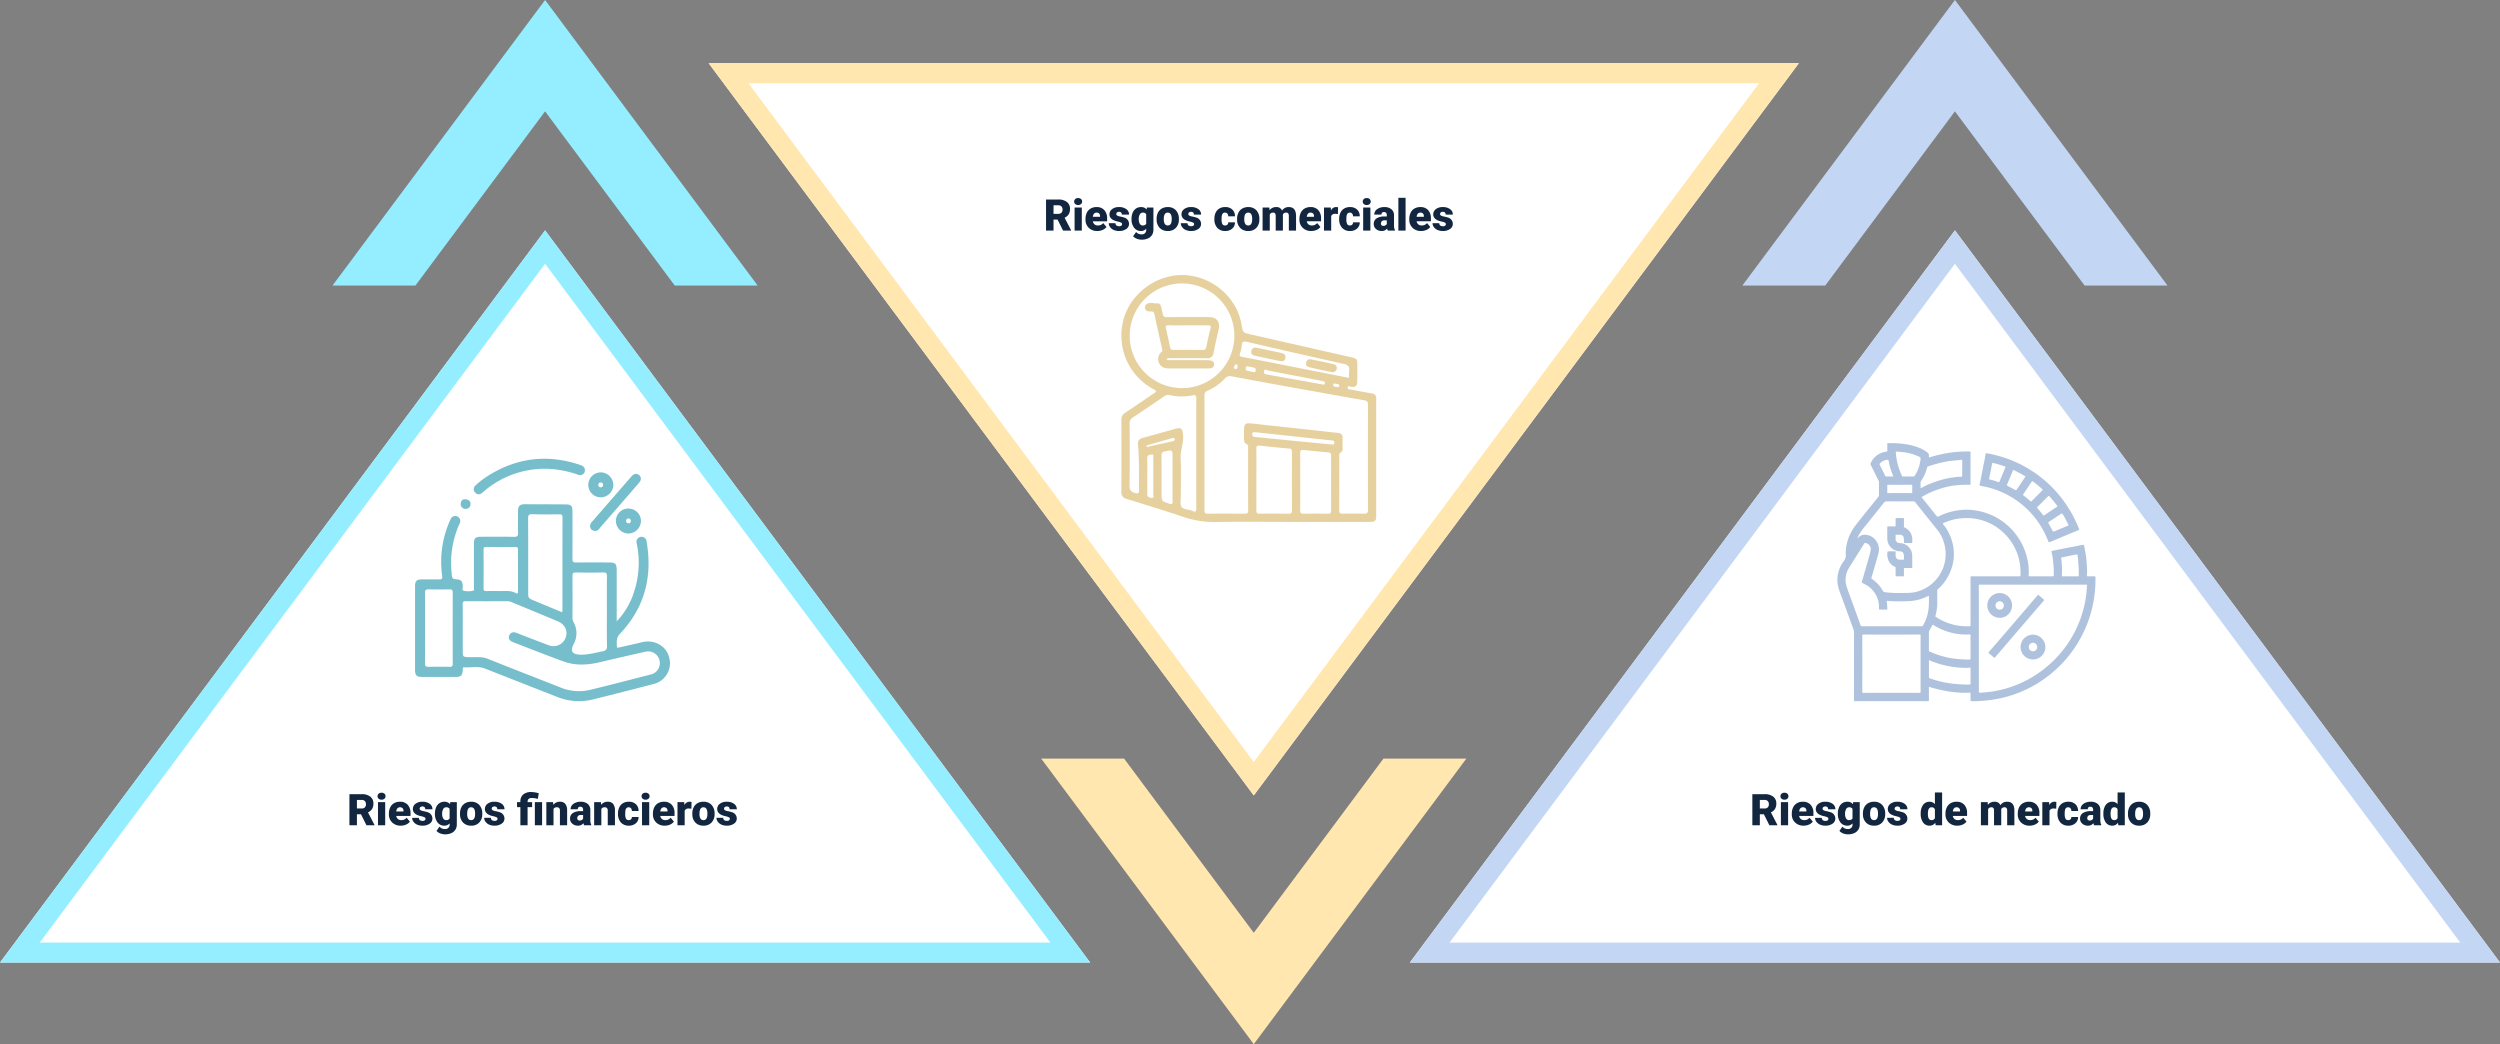 <svg xmlns="http://www.w3.org/2000/svg" xmlns:xlink="http://www.w3.org/1999/xlink" width="1030" height="430.193" viewBox="0 0 1030 430.193">
  <rect x="0" y="0" width="1030" height="430.193" fill="#808080" stroke="none"/>
  <defs>
    <clipPath id="clip-path">
      <rect id="Rectángulo_377904" data-name="Rectángulo 377904" width="105" height="99.879" fill="#76becc"/>
    </clipPath>
    <clipPath id="clip-path-2">
      <rect id="Rectángulo_377905" data-name="Rectángulo 377905" width="105" height="101.777" fill="#e6d09d"/>
    </clipPath>
    <clipPath id="clip-path-3">
      <rect id="Rectángulo_377906" data-name="Rectángulo 377906" width="106.32" height="106.3" fill="#afc2dd"/>
    </clipPath>
  </defs>
  <g id="Grupo_1072482" data-name="Grupo 1072482" transform="translate(-285 -3840)">
    <g id="Grupo_1072470" data-name="Grupo 1072470" transform="translate(285 3840)">
      <path id="Trazado_610021" data-name="Trazado 610021" d="M118.96,10.613,343.531,312.27,568.1,10.613Z" transform="translate(173.02 15.436)" fill="#fff"/>
      <path id="Trazado_610022" data-name="Trazado 610022" d="M343.531,312.271,118.96,10.613H568.1ZM135.324,18.83,343.531,298.509,551.741,18.83Z" transform="translate(173.02 15.437)" fill="#ffe7af"/>
      <path id="Trazado_610023" data-name="Trazado 610023" d="M315.774,127.343,262.351,199.1,208.93,127.343H174.777L262.351,244.98l87.577-117.636Z" transform="translate(254.202 185.213)" fill="#ffe7af"/>
      <path id="Trazado_610024" data-name="Trazado 610024" d="M236.654,340.327H685.8L461.23,38.669Z" transform="translate(344.199 56.242)" fill="#fff"/>
      <path id="Trazado_610025" data-name="Trazado 610025" d="M461.229,52.431,669.434,332.109H253.019Zm-224.574,287.9H685.8L461.229,38.669Z" transform="translate(344.2 56.242)" fill="#c3d7f5"/>
      <path id="Trazado_610026" data-name="Trazado 610026" d="M380.045,0,292.471,117.638h34.151l53.423-71.763,53.426,71.763h34.151Z" transform="translate(425.381)" fill="#c3d7f5"/>
      <path id="Trazado_610027" data-name="Trazado 610027" d="M0,340.327H449.145L224.574,38.669Z" transform="translate(0 56.242)" fill="#fff"/>
      <path id="Trazado_610028" data-name="Trazado 610028" d="M224.574,52.431,432.781,332.109H16.364ZM0,340.327H449.145L224.574,38.669Z" transform="translate(0 56.242)" fill="#94eeff"/>
      <path id="Trazado_610029" data-name="Trazado 610029" d="M143.391,0,55.817,117.638H89.968l53.423-71.763,53.423,71.763h34.151Z" transform="translate(81.182)" fill="#94eeff"/>
    </g>
    <path id="Trazado_610534" data-name="Trazado 610534" d="M5.722-4.526H4.052V0H.967V-12.8H6a5.621,5.621,0,0,1,3.56,1.01,3.421,3.421,0,0,1,1.283,2.853,4.155,4.155,0,0,1-.541,2.213A3.837,3.837,0,0,1,8.613-5.3L11.285-.132V0H7.98ZM4.052-6.9H6a1.751,1.751,0,0,0,1.323-.463A1.788,1.788,0,0,0,7.77-8.653a1.809,1.809,0,0,0-.448-1.3A1.735,1.735,0,0,0,6-10.424H4.052ZM15.7,0H12.727V-9.51H15.7ZM12.551-11.962A1.322,1.322,0,0,1,13.008-13a1.724,1.724,0,0,1,1.187-.4,1.724,1.724,0,0,1,1.187.4,1.322,1.322,0,0,1,.457,1.037,1.322,1.322,0,0,1-.457,1.037,1.724,1.724,0,0,1-1.187.4,1.724,1.724,0,0,1-1.187-.4A1.322,1.322,0,0,1,12.551-11.962ZM22.122.176A4.889,4.889,0,0,1,18.58-1.129a4.507,4.507,0,0,1-1.354-3.4v-.246a5.84,5.84,0,0,1,.541-2.575,3.955,3.955,0,0,1,1.578-1.727,4.763,4.763,0,0,1,2.461-.611A4.117,4.117,0,0,1,24.97-8.442a4.887,4.887,0,0,1,1.16,3.467v1.151H20.241a2.135,2.135,0,0,0,.694,1.257,2.066,2.066,0,0,0,1.389.457,2.662,2.662,0,0,0,2.2-.984l1.354,1.6A3.784,3.784,0,0,1,24.306-.277,5.3,5.3,0,0,1,22.122.176ZM21.788-7.4q-1.3,0-1.547,1.723h2.988v-.229a1.467,1.467,0,0,0-.36-1.1A1.434,1.434,0,0,0,21.788-7.4ZM32.3-2.672a.684.684,0,0,0-.4-.606,6.016,6.016,0,0,0-1.5-.475A6.853,6.853,0,0,1,28.573-4.4a3.062,3.062,0,0,1-1.1-.971A2.319,2.319,0,0,1,27.1-6.68a2.628,2.628,0,0,1,1.081-2.158,4.453,4.453,0,0,1,2.83-.848,4.934,4.934,0,0,1,3.023.853,2.666,2.666,0,0,1,1.143,2.241H32.2q0-1.143-1.2-1.143a1.194,1.194,0,0,0-.782.259.8.8,0,0,0-.316.646.737.737,0,0,0,.387.642,3.654,3.654,0,0,0,1.235.4,10.671,10.671,0,0,1,1.49.378A2.706,2.706,0,0,1,35.156-2.76,2.491,2.491,0,0,1,34-.642a5.068,5.068,0,0,1-2.993.817,5.172,5.172,0,0,1-2.18-.439,3.645,3.645,0,0,1-1.494-1.2A2.707,2.707,0,0,1,26.8-3.05h2.769a1.145,1.145,0,0,0,.439.962,1.808,1.808,0,0,0,1.081.3A1.422,1.422,0,0,0,32-2.03.787.787,0,0,0,32.3-2.672Zm3.894-2.153a6.421,6.421,0,0,1,.475-2.549A3.821,3.821,0,0,1,38.03-9.083a3.591,3.591,0,0,1,2.065-.6,2.855,2.855,0,0,1,2.32,1l.105-.826h2.689V-.36a4.009,4.009,0,0,1-.584,2.184,3.75,3.75,0,0,1-1.692,1.424,6.219,6.219,0,0,1-2.566.5,5.365,5.365,0,0,1-2.026-.4,3.657,3.657,0,0,1-1.5-1.028L38.083.58a2.716,2.716,0,0,0,2.18.976A1.764,1.764,0,0,0,42.231-.466v-.3a2.781,2.781,0,0,1-2.153.94,3.437,3.437,0,0,1-2.812-1.332A5.517,5.517,0,0,1,36.193-4.72Zm2.971.185a3.383,3.383,0,0,0,.439,1.85,1.386,1.386,0,0,0,1.23.681,1.573,1.573,0,0,0,1.4-.642v-4a1.534,1.534,0,0,0-1.38-.65,1.4,1.4,0,0,0-1.239.708A3.858,3.858,0,0,0,39.164-4.641Zm7.356-.2a5.613,5.613,0,0,1,.554-2.536,3.96,3.96,0,0,1,1.591-1.709,4.791,4.791,0,0,1,2.435-.6,4.373,4.373,0,0,1,3.366,1.323,5.076,5.076,0,0,1,1.23,3.6v.105a4.925,4.925,0,0,1-1.235,3.529A4.384,4.384,0,0,1,51.117.176a4.434,4.434,0,0,1-3.261-1.217,4.761,4.761,0,0,1-1.327-3.3Zm2.962.185A3.538,3.538,0,0,0,49.9-2.725a1.376,1.376,0,0,0,1.222.615q1.582,0,1.617-2.435v-.3Q52.734-7.4,51.1-7.4q-1.485,0-1.608,2.206Zm12.5,1.986a.684.684,0,0,0-.4-.606,6.016,6.016,0,0,0-1.5-.475A6.853,6.853,0,0,1,58.254-4.4a3.062,3.062,0,0,1-1.1-.971,2.319,2.319,0,0,1-.378-1.31,2.628,2.628,0,0,1,1.081-2.158,4.453,4.453,0,0,1,2.83-.848,4.934,4.934,0,0,1,3.023.853,2.666,2.666,0,0,1,1.143,2.241H61.884q0-1.143-1.2-1.143a1.194,1.194,0,0,0-.782.259.8.8,0,0,0-.316.646.737.737,0,0,0,.387.642,3.654,3.654,0,0,0,1.235.4,10.671,10.671,0,0,1,1.49.378A2.706,2.706,0,0,1,64.837-2.76,2.491,2.491,0,0,1,63.681-.642a5.068,5.068,0,0,1-2.993.817,5.172,5.172,0,0,1-2.18-.439,3.645,3.645,0,0,1-1.494-1.2,2.707,2.707,0,0,1-.536-1.591h2.769a1.145,1.145,0,0,0,.439.962,1.808,1.808,0,0,0,1.081.3,1.422,1.422,0,0,0,.91-.246A.787.787,0,0,0,61.98-2.672ZM71.394,0V-7.453h-1.38V-9.51h1.38v-.316a3.631,3.631,0,0,1,1.248-2.909,4.987,4.987,0,0,1,3.243-.949,11.509,11.509,0,0,1,3.094.51l-.4,2.338-.492-.132a7.832,7.832,0,0,0-2.021-.255q-1.7,0-1.7,1.547v.167h1.863v2.057H74.364V0Zm8.947,0H77.361V-9.51h2.979Zm4.526-9.51.1,1.116A3.225,3.225,0,0,1,87.68-9.686,2.713,2.713,0,0,1,89.9-8.8a4.226,4.226,0,0,1,.76,2.672V0H87.688V-6a1.6,1.6,0,0,0-.29-1.059A1.342,1.342,0,0,0,86.344-7.4a1.413,1.413,0,0,0-1.292.686V0H82.09V-9.51ZM97.655,0a3.344,3.344,0,0,1-.281-.853A2.754,2.754,0,0,1,95.089.176,3.374,3.374,0,0,1,92.8-.637a2.588,2.588,0,0,1-.94-2.043,2.66,2.66,0,0,1,1.143-2.338,5.821,5.821,0,0,1,3.322-.791h.914v-.5q0-1.316-1.134-1.316a.927.927,0,0,0-1.055,1.042H92.092a2.655,2.655,0,0,1,1.173-2.239,4.931,4.931,0,0,1,2.993-.86,4.323,4.323,0,0,1,2.874.888,3.086,3.086,0,0,1,1.081,2.435v4.21a4.311,4.311,0,0,0,.4,2V0ZM95.8-1.934a1.652,1.652,0,0,0,.918-.237,1.487,1.487,0,0,0,.523-.536V-4.228h-.861q-1.547,0-1.547,1.389a.848.848,0,0,0,.272.655A.986.986,0,0,0,95.8-1.934Zm8.771-7.576.1,1.116a3.225,3.225,0,0,1,2.716-1.292A2.713,2.713,0,0,1,109.6-8.8a4.226,4.226,0,0,1,.76,2.672V0h-2.971V-6a1.6,1.6,0,0,0-.29-1.059,1.342,1.342,0,0,0-1.055-.338,1.413,1.413,0,0,0-1.292.686V0h-2.962V-9.51Zm11.452,7.4a1.317,1.317,0,0,0,.967-.338,1.241,1.241,0,0,0,.334-.945H120.1a3.288,3.288,0,0,1-1.121,2.566,4.168,4.168,0,0,1-2.887,1,4.22,4.22,0,0,1-3.27-1.3,5.125,5.125,0,0,1-1.2-3.6v-.123a5.792,5.792,0,0,1,.532-2.544,3.872,3.872,0,0,1,1.534-1.7,4.573,4.573,0,0,1,2.373-.593,4.116,4.116,0,0,1,2.944,1.028,3.647,3.647,0,0,1,1.09,2.786h-2.777A1.626,1.626,0,0,0,116.965-7,1.244,1.244,0,0,0,116-7.4q-1.151,0-1.345,1.468a10.357,10.357,0,0,0-.062,1.283,4.068,4.068,0,0,0,.343,1.986A1.187,1.187,0,0,0,116.024-2.109ZM124.479,0h-2.971V-9.51h2.971Zm-3.146-11.962A1.322,1.322,0,0,1,121.79-13a1.724,1.724,0,0,1,1.187-.4,1.724,1.724,0,0,1,1.187.4,1.322,1.322,0,0,1,.457,1.037,1.322,1.322,0,0,1-.457,1.037,1.724,1.724,0,0,1-1.187.4,1.724,1.724,0,0,1-1.187-.4A1.322,1.322,0,0,1,121.333-11.962ZM130.9.176a4.889,4.889,0,0,1-3.542-1.305,4.507,4.507,0,0,1-1.354-3.4v-.246a5.84,5.84,0,0,1,.541-2.575,3.955,3.955,0,0,1,1.578-1.727,4.763,4.763,0,0,1,2.461-.611,4.117,4.117,0,0,1,3.164,1.244,4.887,4.887,0,0,1,1.16,3.467v1.151h-5.889a2.135,2.135,0,0,0,.694,1.257,2.066,2.066,0,0,0,1.389.457,2.662,2.662,0,0,0,2.2-.984l1.354,1.6a3.784,3.784,0,0,1-1.569,1.217A5.3,5.3,0,0,1,130.9.176ZM130.57-7.4q-1.3,0-1.547,1.723h2.988v-.229a1.467,1.467,0,0,0-.36-1.1A1.434,1.434,0,0,0,130.57-7.4Zm11.285.571-.976-.07a1.752,1.752,0,0,0-1.793.879V0h-2.962V-9.51H138.9l.1,1.222a2.294,2.294,0,0,1,2.083-1.4,2.888,2.888,0,0,1,.826.105Zm.378,1.986a5.613,5.613,0,0,1,.554-2.536,3.96,3.96,0,0,1,1.591-1.709,4.791,4.791,0,0,1,2.435-.6,4.373,4.373,0,0,1,3.366,1.323,5.076,5.076,0,0,1,1.23,3.6v.105a4.925,4.925,0,0,1-1.235,3.529A4.384,4.384,0,0,1,146.83.176a4.434,4.434,0,0,1-3.261-1.217,4.761,4.761,0,0,1-1.327-3.3Zm2.962.185a3.538,3.538,0,0,0,.413,1.934,1.376,1.376,0,0,0,1.222.615q1.582,0,1.617-2.435v-.3q0-2.558-1.635-2.558-1.485,0-1.608,2.206Zm12.5,1.986a.684.684,0,0,0-.4-.606,6.016,6.016,0,0,0-1.5-.475,6.853,6.853,0,0,1-1.828-.646,3.062,3.062,0,0,1-1.1-.971,2.319,2.319,0,0,1-.378-1.31,2.628,2.628,0,0,1,1.081-2.158,4.453,4.453,0,0,1,2.83-.848,4.934,4.934,0,0,1,3.023.853,2.666,2.666,0,0,1,1.143,2.241H157.6q0-1.143-1.2-1.143a1.194,1.194,0,0,0-.782.259.8.8,0,0,0-.316.646.737.737,0,0,0,.387.642,3.654,3.654,0,0,0,1.235.4,10.671,10.671,0,0,1,1.49.378A2.706,2.706,0,0,1,160.55-2.76a2.491,2.491,0,0,1-1.156,2.118A5.068,5.068,0,0,1,156.4.176a5.172,5.172,0,0,1-2.18-.439,3.645,3.645,0,0,1-1.494-1.2,2.707,2.707,0,0,1-.536-1.591h2.769a1.145,1.145,0,0,0,.439.962,1.808,1.808,0,0,0,1.081.3,1.422,1.422,0,0,0,.91-.246A.787.787,0,0,0,157.693-2.672Z" transform="translate(428 4180)" fill="#12263f"/>
    <path id="Trazado_610533" data-name="Trazado 610533" d="M5.722-4.526H4.052V0H.967V-12.8H6a5.621,5.621,0,0,1,3.56,1.01,3.421,3.421,0,0,1,1.283,2.853,4.155,4.155,0,0,1-.541,2.213A3.837,3.837,0,0,1,8.613-5.3L11.285-.132V0H7.98ZM4.052-6.9H6a1.751,1.751,0,0,0,1.323-.463A1.788,1.788,0,0,0,7.77-8.653a1.809,1.809,0,0,0-.448-1.3A1.735,1.735,0,0,0,6-10.424H4.052ZM15.7,0H12.727V-9.51H15.7ZM12.551-11.962A1.322,1.322,0,0,1,13.008-13a1.724,1.724,0,0,1,1.187-.4,1.724,1.724,0,0,1,1.187.4,1.322,1.322,0,0,1,.457,1.037,1.322,1.322,0,0,1-.457,1.037,1.724,1.724,0,0,1-1.187.4,1.724,1.724,0,0,1-1.187-.4A1.322,1.322,0,0,1,12.551-11.962ZM22.122.176A4.889,4.889,0,0,1,18.58-1.129a4.507,4.507,0,0,1-1.354-3.4v-.246a5.84,5.84,0,0,1,.541-2.575,3.955,3.955,0,0,1,1.578-1.727,4.763,4.763,0,0,1,2.461-.611A4.117,4.117,0,0,1,24.97-8.442a4.887,4.887,0,0,1,1.16,3.467v1.151H20.241a2.135,2.135,0,0,0,.694,1.257,2.066,2.066,0,0,0,1.389.457,2.662,2.662,0,0,0,2.2-.984l1.354,1.6A3.784,3.784,0,0,1,24.306-.277,5.3,5.3,0,0,1,22.122.176ZM21.788-7.4q-1.3,0-1.547,1.723h2.988v-.229a1.467,1.467,0,0,0-.36-1.1A1.434,1.434,0,0,0,21.788-7.4ZM32.3-2.672a.684.684,0,0,0-.4-.606,6.016,6.016,0,0,0-1.5-.475A6.853,6.853,0,0,1,28.573-4.4a3.062,3.062,0,0,1-1.1-.971A2.319,2.319,0,0,1,27.1-6.68a2.628,2.628,0,0,1,1.081-2.158,4.453,4.453,0,0,1,2.83-.848,4.934,4.934,0,0,1,3.023.853,2.666,2.666,0,0,1,1.143,2.241H32.2q0-1.143-1.2-1.143a1.194,1.194,0,0,0-.782.259.8.8,0,0,0-.316.646.737.737,0,0,0,.387.642,3.654,3.654,0,0,0,1.235.4,10.671,10.671,0,0,1,1.49.378A2.706,2.706,0,0,1,35.156-2.76,2.491,2.491,0,0,1,34-.642a5.068,5.068,0,0,1-2.993.817,5.172,5.172,0,0,1-2.18-.439,3.645,3.645,0,0,1-1.494-1.2A2.707,2.707,0,0,1,26.8-3.05h2.769a1.145,1.145,0,0,0,.439.962,1.808,1.808,0,0,0,1.081.3A1.422,1.422,0,0,0,32-2.03.787.787,0,0,0,32.3-2.672Zm3.894-2.153a6.421,6.421,0,0,1,.475-2.549A3.821,3.821,0,0,1,38.03-9.083a3.591,3.591,0,0,1,2.065-.6,2.855,2.855,0,0,1,2.32,1l.105-.826h2.689V-.36a4.009,4.009,0,0,1-.584,2.184,3.75,3.75,0,0,1-1.692,1.424,6.219,6.219,0,0,1-2.566.5,5.365,5.365,0,0,1-2.026-.4,3.657,3.657,0,0,1-1.5-1.028L38.083.58a2.716,2.716,0,0,0,2.18.976A1.764,1.764,0,0,0,42.231-.466v-.3a2.781,2.781,0,0,1-2.153.94,3.437,3.437,0,0,1-2.812-1.332A5.517,5.517,0,0,1,36.193-4.72Zm2.971.185a3.383,3.383,0,0,0,.439,1.85,1.386,1.386,0,0,0,1.23.681,1.573,1.573,0,0,0,1.4-.642v-4a1.534,1.534,0,0,0-1.38-.65,1.4,1.4,0,0,0-1.239.708A3.858,3.858,0,0,0,39.164-4.641Zm7.356-.2a5.613,5.613,0,0,1,.554-2.536,3.96,3.96,0,0,1,1.591-1.709,4.791,4.791,0,0,1,2.435-.6,4.373,4.373,0,0,1,3.366,1.323,5.076,5.076,0,0,1,1.23,3.6v.105a4.925,4.925,0,0,1-1.235,3.529A4.384,4.384,0,0,1,51.117.176a4.434,4.434,0,0,1-3.261-1.217,4.761,4.761,0,0,1-1.327-3.3Zm2.962.185A3.538,3.538,0,0,0,49.9-2.725a1.376,1.376,0,0,0,1.222.615q1.582,0,1.617-2.435v-.3Q52.734-7.4,51.1-7.4q-1.485,0-1.608,2.206Zm12.5,1.986a.684.684,0,0,0-.4-.606,6.016,6.016,0,0,0-1.5-.475A6.853,6.853,0,0,1,58.254-4.4a3.062,3.062,0,0,1-1.1-.971,2.319,2.319,0,0,1-.378-1.31,2.628,2.628,0,0,1,1.081-2.158,4.453,4.453,0,0,1,2.83-.848,4.934,4.934,0,0,1,3.023.853,2.666,2.666,0,0,1,1.143,2.241H61.884q0-1.143-1.2-1.143a1.194,1.194,0,0,0-.782.259.8.8,0,0,0-.316.646.737.737,0,0,0,.387.642,3.654,3.654,0,0,0,1.235.4,10.671,10.671,0,0,1,1.49.378A2.706,2.706,0,0,1,64.837-2.76,2.491,2.491,0,0,1,63.681-.642a5.068,5.068,0,0,1-2.993.817,5.172,5.172,0,0,1-2.18-.439,3.645,3.645,0,0,1-1.494-1.2,2.707,2.707,0,0,1-.536-1.591h2.769a1.145,1.145,0,0,0,.439.962,1.808,1.808,0,0,0,1.081.3,1.422,1.422,0,0,0,.91-.246A.787.787,0,0,0,61.98-2.672Zm12.744.563a1.317,1.317,0,0,0,.967-.338,1.241,1.241,0,0,0,.334-.945H78.8A3.288,3.288,0,0,1,77.682-.826a4.168,4.168,0,0,1-2.887,1,4.22,4.22,0,0,1-3.27-1.3,5.125,5.125,0,0,1-1.2-3.6v-.123A5.792,5.792,0,0,1,70.862-7.4a3.872,3.872,0,0,1,1.534-1.7,4.573,4.573,0,0,1,2.373-.593,4.116,4.116,0,0,1,2.944,1.028A3.647,3.647,0,0,1,78.8-5.871H76.025A1.626,1.626,0,0,0,75.665-7a1.244,1.244,0,0,0-.967-.4q-1.151,0-1.345,1.468a10.357,10.357,0,0,0-.062,1.283,4.068,4.068,0,0,0,.343,1.986A1.187,1.187,0,0,0,74.725-2.109Zm4.957-2.733a5.613,5.613,0,0,1,.554-2.536,3.96,3.96,0,0,1,1.591-1.709,4.791,4.791,0,0,1,2.435-.6,4.373,4.373,0,0,1,3.366,1.323,5.076,5.076,0,0,1,1.23,3.6v.105a4.925,4.925,0,0,1-1.235,3.529A4.384,4.384,0,0,1,84.278.176a4.434,4.434,0,0,1-3.261-1.217,4.761,4.761,0,0,1-1.327-3.3Zm2.962.185a3.538,3.538,0,0,0,.413,1.934,1.376,1.376,0,0,0,1.222.615q1.582,0,1.617-2.435v-.3Q85.9-7.4,84.261-7.4q-1.485,0-1.608,2.206ZM92.962-9.51l.1,1.116a3.27,3.27,0,0,1,2.716-1.292,2.407,2.407,0,0,1,2.435,1.433A3.165,3.165,0,0,1,101-9.686q2.892,0,2.971,3.5V0H101V-6a1.813,1.813,0,0,0-.246-1.063,1.048,1.048,0,0,0-.9-.334,1.4,1.4,0,0,0-1.31.782l.009.123V0H95.59V-5.985a1.906,1.906,0,0,0-.237-1.081,1.045,1.045,0,0,0-.905-.334,1.42,1.42,0,0,0-1.3.782V0H90.185V-9.51ZM110.268.176a4.889,4.889,0,0,1-3.542-1.305,4.507,4.507,0,0,1-1.354-3.4v-.246a5.84,5.84,0,0,1,.541-2.575,3.955,3.955,0,0,1,1.578-1.727,4.763,4.763,0,0,1,2.461-.611,4.117,4.117,0,0,1,3.164,1.244,4.887,4.887,0,0,1,1.16,3.467v1.151h-5.889a2.135,2.135,0,0,0,.694,1.257,2.066,2.066,0,0,0,1.389.457,2.662,2.662,0,0,0,2.2-.984l1.354,1.6a3.784,3.784,0,0,1-1.569,1.217A5.3,5.3,0,0,1,110.268.176ZM109.934-7.4q-1.3,0-1.547,1.723h2.988v-.229a1.467,1.467,0,0,0-.36-1.1A1.434,1.434,0,0,0,109.934-7.4Zm11.285.571-.976-.07a1.752,1.752,0,0,0-1.793.879V0h-2.962V-9.51h2.777l.1,1.222a2.294,2.294,0,0,1,2.083-1.4,2.888,2.888,0,0,1,.826.105Zm4.922,4.72a1.317,1.317,0,0,0,.967-.338,1.241,1.241,0,0,0,.334-.945h2.777A3.288,3.288,0,0,1,129.1-.826a4.168,4.168,0,0,1-2.887,1,4.22,4.22,0,0,1-3.27-1.3,5.125,5.125,0,0,1-1.2-3.6v-.123a5.792,5.792,0,0,1,.532-2.544,3.872,3.872,0,0,1,1.534-1.7,4.573,4.573,0,0,1,2.373-.593,4.116,4.116,0,0,1,2.944,1.028,3.647,3.647,0,0,1,1.09,2.786h-2.777A1.626,1.626,0,0,0,127.081-7a1.244,1.244,0,0,0-.967-.4q-1.151,0-1.345,1.468a10.357,10.357,0,0,0-.062,1.283,4.068,4.068,0,0,0,.343,1.986A1.187,1.187,0,0,0,126.141-2.109ZM134.6,0h-2.971V-9.51H134.6Zm-3.146-11.962A1.322,1.322,0,0,1,131.906-13a1.724,1.724,0,0,1,1.187-.4,1.724,1.724,0,0,1,1.187.4,1.322,1.322,0,0,1,.457,1.037,1.322,1.322,0,0,1-.457,1.037,1.724,1.724,0,0,1-1.187.4,1.724,1.724,0,0,1-1.187-.4A1.322,1.322,0,0,1,131.449-11.962ZM141.776,0a3.344,3.344,0,0,1-.281-.853A2.754,2.754,0,0,1,139.21.176a3.374,3.374,0,0,1-2.285-.813,2.588,2.588,0,0,1-.94-2.043,2.66,2.66,0,0,1,1.143-2.338,5.821,5.821,0,0,1,3.322-.791h.914v-.5q0-1.316-1.134-1.316a.927.927,0,0,0-1.055,1.042h-2.962a2.655,2.655,0,0,1,1.173-2.239,4.931,4.931,0,0,1,2.993-.86,4.323,4.323,0,0,1,2.874.888,3.086,3.086,0,0,1,1.081,2.435v4.21a4.311,4.311,0,0,0,.4,2V0Zm-1.854-1.934a1.652,1.652,0,0,0,.918-.237,1.487,1.487,0,0,0,.523-.536V-4.228H140.5q-1.547,0-1.547,1.389a.848.848,0,0,0,.272.655A.986.986,0,0,0,139.922-1.934ZM149.1,0h-2.971V-13.5H149.1Zm6.425.176a4.889,4.889,0,0,1-3.542-1.305,4.507,4.507,0,0,1-1.354-3.4v-.246a5.84,5.84,0,0,1,.541-2.575,3.955,3.955,0,0,1,1.578-1.727,4.763,4.763,0,0,1,2.461-.611,4.117,4.117,0,0,1,3.164,1.244,4.887,4.887,0,0,1,1.16,3.467v1.151h-5.889a2.135,2.135,0,0,0,.694,1.257,2.066,2.066,0,0,0,1.389.457,2.662,2.662,0,0,0,2.2-.984l1.354,1.6a3.784,3.784,0,0,1-1.569,1.217A5.3,5.3,0,0,1,155.522.176ZM155.188-7.4q-1.3,0-1.547,1.723h2.988v-.229a1.467,1.467,0,0,0-.36-1.1A1.434,1.434,0,0,0,155.188-7.4ZM165.7-2.672a.684.684,0,0,0-.4-.606,6.016,6.016,0,0,0-1.5-.475,6.853,6.853,0,0,1-1.828-.646,3.062,3.062,0,0,1-1.1-.971,2.319,2.319,0,0,1-.378-1.31,2.628,2.628,0,0,1,1.081-2.158,4.453,4.453,0,0,1,2.83-.848,4.934,4.934,0,0,1,3.023.853,2.666,2.666,0,0,1,1.143,2.241H165.6q0-1.143-1.2-1.143a1.194,1.194,0,0,0-.782.259.8.8,0,0,0-.316.646.737.737,0,0,0,.387.642,3.654,3.654,0,0,0,1.235.4,10.671,10.671,0,0,1,1.49.378,2.706,2.706,0,0,1,2.145,2.646A2.491,2.491,0,0,1,167.4-.642a5.068,5.068,0,0,1-2.993.817,5.172,5.172,0,0,1-2.18-.439,3.645,3.645,0,0,1-1.494-1.2A2.707,2.707,0,0,1,160.2-3.05h2.769a1.145,1.145,0,0,0,.439.962,1.808,1.808,0,0,0,1.081.3,1.422,1.422,0,0,0,.91-.246A.787.787,0,0,0,165.7-2.672Z" transform="translate(715 3935)" fill="#12263f"/>
    <path id="Trazado_610535" data-name="Trazado 610535" d="M5.722-4.526H4.052V0H.967V-12.8H6a5.621,5.621,0,0,1,3.56,1.01,3.421,3.421,0,0,1,1.283,2.853,4.155,4.155,0,0,1-.541,2.213A3.837,3.837,0,0,1,8.613-5.3L11.285-.132V0H7.98ZM4.052-6.9H6a1.751,1.751,0,0,0,1.323-.463A1.788,1.788,0,0,0,7.77-8.653a1.809,1.809,0,0,0-.448-1.3A1.735,1.735,0,0,0,6-10.424H4.052ZM15.7,0H12.727V-9.51H15.7ZM12.551-11.962A1.322,1.322,0,0,1,13.008-13a1.724,1.724,0,0,1,1.187-.4,1.724,1.724,0,0,1,1.187.4,1.322,1.322,0,0,1,.457,1.037,1.322,1.322,0,0,1-.457,1.037,1.724,1.724,0,0,1-1.187.4,1.724,1.724,0,0,1-1.187-.4A1.322,1.322,0,0,1,12.551-11.962ZM22.122.176A4.889,4.889,0,0,1,18.58-1.129a4.507,4.507,0,0,1-1.354-3.4v-.246a5.84,5.84,0,0,1,.541-2.575,3.955,3.955,0,0,1,1.578-1.727,4.763,4.763,0,0,1,2.461-.611A4.117,4.117,0,0,1,24.97-8.442a4.887,4.887,0,0,1,1.16,3.467v1.151H20.241a2.135,2.135,0,0,0,.694,1.257,2.066,2.066,0,0,0,1.389.457,2.662,2.662,0,0,0,2.2-.984l1.354,1.6A3.784,3.784,0,0,1,24.306-.277,5.3,5.3,0,0,1,22.122.176ZM21.788-7.4q-1.3,0-1.547,1.723h2.988v-.229a1.467,1.467,0,0,0-.36-1.1A1.434,1.434,0,0,0,21.788-7.4ZM32.3-2.672a.684.684,0,0,0-.4-.606,6.016,6.016,0,0,0-1.5-.475A6.853,6.853,0,0,1,28.573-4.4a3.062,3.062,0,0,1-1.1-.971A2.319,2.319,0,0,1,27.1-6.68a2.628,2.628,0,0,1,1.081-2.158,4.453,4.453,0,0,1,2.83-.848,4.934,4.934,0,0,1,3.023.853,2.666,2.666,0,0,1,1.143,2.241H32.2q0-1.143-1.2-1.143a1.194,1.194,0,0,0-.782.259.8.8,0,0,0-.316.646.737.737,0,0,0,.387.642,3.654,3.654,0,0,0,1.235.4,10.671,10.671,0,0,1,1.49.378A2.706,2.706,0,0,1,35.156-2.76,2.491,2.491,0,0,1,34-.642a5.068,5.068,0,0,1-2.993.817,5.172,5.172,0,0,1-2.18-.439,3.645,3.645,0,0,1-1.494-1.2A2.707,2.707,0,0,1,26.8-3.05h2.769a1.145,1.145,0,0,0,.439.962,1.808,1.808,0,0,0,1.081.3A1.422,1.422,0,0,0,32-2.03.787.787,0,0,0,32.3-2.672Zm3.894-2.153a6.421,6.421,0,0,1,.475-2.549A3.821,3.821,0,0,1,38.03-9.083a3.591,3.591,0,0,1,2.065-.6,2.855,2.855,0,0,1,2.32,1l.105-.826h2.689V-.36a4.009,4.009,0,0,1-.584,2.184,3.75,3.75,0,0,1-1.692,1.424,6.219,6.219,0,0,1-2.566.5,5.365,5.365,0,0,1-2.026-.4,3.657,3.657,0,0,1-1.5-1.028L38.083.58a2.716,2.716,0,0,0,2.18.976A1.764,1.764,0,0,0,42.231-.466v-.3a2.781,2.781,0,0,1-2.153.94,3.437,3.437,0,0,1-2.812-1.332A5.517,5.517,0,0,1,36.193-4.72Zm2.971.185a3.383,3.383,0,0,0,.439,1.85,1.386,1.386,0,0,0,1.23.681,1.573,1.573,0,0,0,1.4-.642v-4a1.534,1.534,0,0,0-1.38-.65,1.4,1.4,0,0,0-1.239.708A3.858,3.858,0,0,0,39.164-4.641Zm7.356-.2a5.613,5.613,0,0,1,.554-2.536,3.96,3.96,0,0,1,1.591-1.709,4.791,4.791,0,0,1,2.435-.6,4.373,4.373,0,0,1,3.366,1.323,5.076,5.076,0,0,1,1.23,3.6v.105a4.925,4.925,0,0,1-1.235,3.529A4.384,4.384,0,0,1,51.117.176a4.434,4.434,0,0,1-3.261-1.217,4.761,4.761,0,0,1-1.327-3.3Zm2.962.185A3.538,3.538,0,0,0,49.9-2.725a1.376,1.376,0,0,0,1.222.615q1.582,0,1.617-2.435v-.3Q52.734-7.4,51.1-7.4q-1.485,0-1.608,2.206Zm12.5,1.986a.684.684,0,0,0-.4-.606,6.016,6.016,0,0,0-1.5-.475A6.853,6.853,0,0,1,58.254-4.4a3.062,3.062,0,0,1-1.1-.971,2.319,2.319,0,0,1-.378-1.31,2.628,2.628,0,0,1,1.081-2.158,4.453,4.453,0,0,1,2.83-.848,4.934,4.934,0,0,1,3.023.853,2.666,2.666,0,0,1,1.143,2.241H61.884q0-1.143-1.2-1.143a1.194,1.194,0,0,0-.782.259.8.8,0,0,0-.316.646.737.737,0,0,0,.387.642,3.654,3.654,0,0,0,1.235.4,10.671,10.671,0,0,1,1.49.378A2.706,2.706,0,0,1,64.837-2.76,2.491,2.491,0,0,1,63.681-.642a5.068,5.068,0,0,1-2.993.817,5.172,5.172,0,0,1-2.18-.439,3.645,3.645,0,0,1-1.494-1.2,2.707,2.707,0,0,1-.536-1.591h2.769a1.145,1.145,0,0,0,.439.962,1.808,1.808,0,0,0,1.081.3,1.422,1.422,0,0,0,.91-.246A.787.787,0,0,0,61.98-2.672Zm8.35-2.153a5.809,5.809,0,0,1,.976-3.56,3.211,3.211,0,0,1,2.725-1.3,2.731,2.731,0,0,1,2.145,1V-13.5h2.971V0H76.482l-.149-1.02a2.8,2.8,0,0,1-2.32,1.2,3.205,3.205,0,0,1-2.689-1.3A5.993,5.993,0,0,1,70.33-4.825Zm2.962.185q0,2.531,1.477,2.531a1.458,1.458,0,0,0,1.406-.826V-6.557A1.419,1.419,0,0,0,74.786-7.4q-1.371,0-1.485,2.215ZM85.43.176a4.889,4.889,0,0,1-3.542-1.305,4.507,4.507,0,0,1-1.354-3.4v-.246a5.84,5.84,0,0,1,.541-2.575,3.955,3.955,0,0,1,1.578-1.727,4.763,4.763,0,0,1,2.461-.611,4.117,4.117,0,0,1,3.164,1.244,4.887,4.887,0,0,1,1.16,3.467v1.151H83.549a2.135,2.135,0,0,0,.694,1.257,2.066,2.066,0,0,0,1.389.457,2.662,2.662,0,0,0,2.2-.984l1.354,1.6A3.784,3.784,0,0,1,87.614-.277,5.3,5.3,0,0,1,85.43.176ZM85.1-7.4q-1.3,0-1.547,1.723h2.988v-.229a1.467,1.467,0,0,0-.36-1.1A1.434,1.434,0,0,0,85.1-7.4ZM97.91-9.51l.1,1.116a3.27,3.27,0,0,1,2.716-1.292,2.407,2.407,0,0,1,2.435,1.433,3.165,3.165,0,0,1,2.795-1.433q2.892,0,2.971,3.5V0h-2.971V-6a1.813,1.813,0,0,0-.246-1.063,1.048,1.048,0,0,0-.9-.334,1.4,1.4,0,0,0-1.31.782l.009.123V0h-2.971V-5.985a1.906,1.906,0,0,0-.237-1.081A1.045,1.045,0,0,0,99.4-7.4a1.42,1.42,0,0,0-1.3.782V0H95.133V-9.51ZM115.216.176a4.889,4.889,0,0,1-3.542-1.305,4.507,4.507,0,0,1-1.354-3.4v-.246a5.84,5.84,0,0,1,.541-2.575,3.955,3.955,0,0,1,1.578-1.727,4.763,4.763,0,0,1,2.461-.611,4.117,4.117,0,0,1,3.164,1.244,4.887,4.887,0,0,1,1.16,3.467v1.151h-5.889a2.135,2.135,0,0,0,.694,1.257,2.066,2.066,0,0,0,1.389.457,2.662,2.662,0,0,0,2.2-.984l1.354,1.6A3.784,3.784,0,0,1,117.4-.277,5.3,5.3,0,0,1,115.216.176ZM114.882-7.4q-1.3,0-1.547,1.723h2.988v-.229a1.467,1.467,0,0,0-.36-1.1A1.434,1.434,0,0,0,114.882-7.4Zm11.285.571-.976-.07a1.752,1.752,0,0,0-1.793.879V0h-2.962V-9.51h2.777l.1,1.222a2.294,2.294,0,0,1,2.083-1.4,2.888,2.888,0,0,1,.826.105Zm4.922,4.72a1.317,1.317,0,0,0,.967-.338,1.241,1.241,0,0,0,.334-.945h2.777a3.288,3.288,0,0,1-1.121,2.566,4.168,4.168,0,0,1-2.887,1,4.22,4.22,0,0,1-3.27-1.3,5.125,5.125,0,0,1-1.2-3.6v-.123a5.792,5.792,0,0,1,.532-2.544,3.872,3.872,0,0,1,1.534-1.7,4.573,4.573,0,0,1,2.373-.593,4.116,4.116,0,0,1,2.944,1.028,3.647,3.647,0,0,1,1.09,2.786H132.39A1.626,1.626,0,0,0,132.029-7a1.244,1.244,0,0,0-.967-.4q-1.151,0-1.345,1.468a10.357,10.357,0,0,0-.062,1.283A4.068,4.068,0,0,0,130-2.663,1.187,1.187,0,0,0,131.089-2.109ZM141.776,0a3.344,3.344,0,0,1-.281-.853A2.754,2.754,0,0,1,139.21.176a3.374,3.374,0,0,1-2.285-.813,2.588,2.588,0,0,1-.94-2.043,2.66,2.66,0,0,1,1.143-2.338,5.821,5.821,0,0,1,3.322-.791h.914v-.5q0-1.316-1.134-1.316a.927.927,0,0,0-1.055,1.042h-2.962a2.655,2.655,0,0,1,1.173-2.239,4.931,4.931,0,0,1,2.993-.86,4.323,4.323,0,0,1,2.874.888,3.086,3.086,0,0,1,1.081,2.435v4.21a4.311,4.311,0,0,0,.4,2V0Zm-1.854-1.934a1.652,1.652,0,0,0,.918-.237,1.487,1.487,0,0,0,.523-.536V-4.228H140.5q-1.547,0-1.547,1.389a.848.848,0,0,0,.272.655A.986.986,0,0,0,139.922-1.934ZM145.6-4.825a5.809,5.809,0,0,1,.976-3.56,3.211,3.211,0,0,1,2.725-1.3,2.731,2.731,0,0,1,2.145,1V-13.5h2.971V0h-2.663L151.6-1.02a2.8,2.8,0,0,1-2.32,1.2,3.205,3.205,0,0,1-2.689-1.3A5.993,5.993,0,0,1,145.6-4.825Zm2.962.185q0,2.531,1.477,2.531a1.458,1.458,0,0,0,1.406-.826V-6.557a1.419,1.419,0,0,0-1.389-.844q-1.371,0-1.485,2.215Zm7.163-.2a5.613,5.613,0,0,1,.554-2.536,3.96,3.96,0,0,1,1.591-1.709,4.791,4.791,0,0,1,2.435-.6,4.373,4.373,0,0,1,3.366,1.323,5.076,5.076,0,0,1,1.23,3.6v.105a4.925,4.925,0,0,1-1.235,3.529A4.384,4.384,0,0,1,160.321.176a4.434,4.434,0,0,1-3.261-1.217,4.761,4.761,0,0,1-1.327-3.3Zm2.962.185a3.538,3.538,0,0,0,.413,1.934,1.376,1.376,0,0,0,1.222.615q1.582,0,1.617-2.435v-.3q0-2.558-1.635-2.558-1.485,0-1.608,2.206Z" transform="translate(1006 4180)" fill="#12263f"/>
    <g id="Grupo_1072472" data-name="Grupo 1072472" transform="translate(456 4029)">
      <g id="Grupo_1072471" data-name="Grupo 1072471" clip-path="url(#clip-path)">
        <path id="Trazado_610030" data-name="Trazado 610030" d="M83.087,88.553A30.451,30.451,0,0,0,90.411,75.83a38,38,0,0,0,.931-19.262,2.1,2.1,0,1,1,4.072-.752c2.492,14.437-.855,27.226-11.03,37.94-1.563,1.646-1.272,3.333-1.248,5.117.013.936.824.494,1.262.4,3.036-.665,6.07-1.341,9.087-2.086,5.051-1.248,9.991,1.476,11.2,6.226a8.813,8.813,0,0,1-6.629,11.044q-12.422,3.25-24.886,6.339a24.033,24.033,0,0,1-14.788-1.14q-14.777-5.789-29.544-11.6c-2.8-1.1-5.731-.368-8.6-.524-.773-.042-.55.657-.579,1.1-.156,2.323-.71,2.866-3.012,2.869q-6.89.008-13.78,0c-2.158,0-2.86-.691-2.861-2.826Q0,91.36.007,74.053c0-2.071.662-2.718,2.77-2.742,2.132-.024,4.265,0,6.4-.007,2.23,0,2.162.005,1.892-2.172A41.668,41.668,0,0,1,14.6,46.612a2.073,2.073,0,0,1,4,.223,2.113,2.113,0,0,1-.3,1.572A39.32,39.32,0,0,0,15.08,68.716c.229,2.353.162,2.36,2.419,2.6,1.542.165,2.058.884,2.182,2.715.046.677-.546,1.778.466,1.976a7.874,7.874,0,0,0,3.881-.086c.456-.147.222-.9.223-1.369.012-5.96,0-11.921.01-17.881,0-2.316.6-2.923,2.88-2.927,4.539-.008,9.079-.062,13.615.033,1.413.03,1.738-.42,1.695-1.751-.1-2.95-.046-5.9-.024-8.858.016-2.137.722-2.835,2.888-2.833q8.367.009,16.732.068c2.217.016,2.813.63,2.817,2.872.013,6.507.037,13.015-.022,19.522-.011,1.238.355,1.571,1.571,1.552,4.428-.068,8.858-.03,13.287-.026,2.925,0,3.383.471,3.384,3.448q0,9.761,0,19.522ZM19.655,91.827v8.527c0,2.992,0,2.933,3,3.011,2.43.063,4.863-.318,7.274.649,9.868,3.959,19.786,7.79,29.673,11.7a19.964,19.964,0,0,0,12.2,1.172c8.428-2.023,16.812-4.225,25.21-6.372a4.825,4.825,0,1,0-2.143-9.407q-9.494,2.131-18.965,4.361c-4.934,1.154-9.878,1.409-14.691-.345-7.016-2.557-13.967-5.295-20.931-7.993-1.458-.565-2.005-1.7-1.434-2.813.669-1.3,1.707-1.47,3.042-.944q6.468,2.549,12.979,4.985a5.335,5.335,0,0,0,7.1-2.868c1.152-2.795-.123-5.649-3.138-6.909Q49.321,84.608,39.8,80.676a4.468,4.468,0,0,0-1.744-.384c-5.739.012-11.479.026-17.219-.012-.943-.007-1.207.3-1.2,1.216.045,3.443.018,6.888.017,10.331M60.6,84.851a6.3,6.3,0,0,0,.123-.791c.006-12.782-.008-25.564.032-38.346,0-1.111-.467-1.223-1.364-1.217-3.714.025-7.431.069-11.142-.045-1.437-.045-1.671.463-1.664,1.761.053,10.051.029,20.1.029,30.153,0,2.675,0,2.676,2.455,3.7L60.6,84.851m18.438-.284c0-4.86-.044-9.722.03-14.581.019-1.262-.382-1.558-1.581-1.534-3.712.074-7.427.066-11.139,0-1.115-.019-1.512.26-1.5,1.441.057,5.734.027,11.468.024,17.2a3.338,3.338,0,0,0,.377,1.721,9.332,9.332,0,0,1,.054,9.228c-1.4,2.808-.584,4.09,2.531,4.252,3.219.167,6.257-.756,9.358-1.342,1.379-.26,1.943-.739,1.9-2.3-.139-4.692-.05-9.391-.05-14.088M4.118,91.26c0,4.862.032,9.724-.023,14.585-.013,1.142.334,1.507,1.481,1.479,2.893-.072,5.79-.047,8.685-.01.869.011,1.267-.186,1.264-1.169q-.045-14.749,0-29.5c0-1.086-.455-1.245-1.374-1.23-2.84.043-5.683.082-8.52-.014-1.281-.043-1.552.427-1.538,1.6.055,4.752.023,9.505.023,14.258m38.3-23.574c0-2.839-.012-5.677.008-8.516.005-.739-.064-1.231-1.028-1.222-4.039.04-8.079.031-12.118.005-.768-.005-1.048.243-1.045,1.032q.039,8.024,0,16.048c-.006.911.378,1.095,1.171,1.078,1.746-.037,3.495-.051,5.24,0,2.315.067,4.683-.393,6.886.845.961.54.886-.334.887-.918q.009-4.176,0-8.352" transform="translate(0 -21.593)" fill="#76becc"/>
        <path id="Trazado_610031" data-name="Trazado 610031" d="M97.843,4.684a1.983,1.983,0,0,1-2.809,1.9,44.67,44.67,0,0,0-8.24-2.042,38.328,38.328,0,0,0-30.253,8.623c-.381.31-.738.653-1.134.942a1.9,1.9,0,0,1-2.791-.183A1.955,1.955,0,0,1,52.785,11a31.678,31.678,0,0,1,4.771-3.727Q75.588-4.3,95.9,2.566c1.054.358,1.9.855,1.94,2.119" transform="translate(-27.858 0)" fill="#76becc"/>
        <path id="Trazado_610032" data-name="Trazado 610032" d="M155.207,35.163a2.737,2.737,0,0,1,.826-2.047q8.068-9.273,16.128-18.553c1.1-1.269,2.276-1.471,3.248-.618s.985,1.97-.055,3.174q-8.141,9.427-16.323,18.819a2.057,2.057,0,0,1-2.576.828,1.882,1.882,0,0,1-1.249-1.6" transform="translate(-83.088 -7.189)" fill="#76becc"/>
        <path id="Trazado_610033" data-name="Trazado 610033" d="M158.664,12.074a5.259,5.259,0,0,1,5.269,5.147,5.213,5.213,0,0,1-5.09,5.14A5.13,5.13,0,0,1,153.61,17.4a5.188,5.188,0,0,1,5.054-5.325m1.031,5.187c-.026-.631-.3-1.018-.981-1.013a.894.894,0,0,0-.96.886.945.945,0,0,0,.917,1.1c.658.054.971-.346,1.024-.976" transform="translate(-82.233 -6.463)" fill="#76becc"/>
        <path id="Trazado_610034" data-name="Trazado 610034" d="M183.187,44.174a5.162,5.162,0,0,1,5.234,5.14,5.321,5.321,0,0,1-5.127,5.152,5.247,5.247,0,0,1-5.2-5.207,5.107,5.107,0,0,1,5.1-5.085m.075,6.077a.893.893,0,0,0,.956-1.042.933.933,0,0,0-1.077-.94.995.995,0,0,0,.121,1.982" transform="translate(-95.339 -23.648)" fill="#76becc"/>
        <path id="Trazado_610035" data-name="Trazado 610035" d="M42.04,35.912c1.644-.026,2.561.82,2.473,2.007a1.9,1.9,0,0,1-1.981,1.961,1.953,1.953,0,0,1-2.065-2.041c.082-1.2.728-1.9,1.572-1.927" transform="translate(-21.662 -19.225)" fill="#76becc"/>
      </g>
    </g>
    <g id="Grupo_1072474" data-name="Grupo 1072474" transform="translate(747 3953.319)">
      <g id="Grupo_1072473" data-name="Grupo 1072473" clip-path="url(#clip-path-2)">
        <path id="Trazado_610036" data-name="Trazado 610036" d="M67.78,101.705c-9.533,0-19.069-.146-28.6.062a40.094,40.094,0,0,1-13.723-2.161C17.775,97.052,10.038,94.653,2.3,92.277A2.772,2.772,0,0,1,0,89.144C.076,79.386.061,69.627.01,59.868A3.363,3.363,0,0,1,1.67,56.66c3.962-2.59,7.835-5.315,11.778-7.933,1.117-.742,1.088-1.009-.127-1.665A24.956,24.956,0,0,1,.39,20.65C1.912,10.927,10.01,2.658,20.116.507,33.412-2.323,47.227,7,49.485,20.319c.583,3.442.588,3.422,4.015,4.2q20.492,4.642,40.978,9.31c2.683.611,2.738.708,2.739,3.53,0,2.143.018,4.287-.006,6.43-.021,1.9-.791,2.521-2.652,2.238-.469-.071-1.2-.657-1.325.312-.107.8.65.738,1.194.836,2.934.534,5.862,1.11,8.8,1.6A1.926,1.926,0,0,1,105,51.008q-.014,24.2-.012,48.4c0,1.824-.535,2.294-2.517,2.3q-17.345.011-34.691,0M34.251,73.178c0,7.9.017,15.8-.02,23.694,0,1.047.208,1.478,1.376,1.464,5.076-.062,10.154-.043,15.231-.012.929.006,1.42-.106,1.414-1.252-.046-8.687-.024-17.375-.03-26.063,0-.482.13-1.012-.51-1.291-1.047-.456-1.21-1.375-1.181-2.4.032-1.127,0-2.256.007-3.385.007-2.6.594-3.068,3.138-2.782,7.054.791,14.113,1.53,21.168,2.3,4.816.526,9.629,1.081,14.446,1.6a1.829,1.829,0,0,1,1.85,2.129c-.031,1.409-.023,2.821,0,4.23a1.658,1.658,0,0,1-.677,1.631c-.687.381-.684.936-.683,1.569.006,7.447.029,14.893-.022,22.339-.008,1.168.408,1.4,1.463,1.381,2.876-.061,5.757-.1,8.629.012,1.385.053,1.79-.3,1.784-1.741q-.087-21.493,0-42.987c0-1.32-.317-1.8-1.669-2.038-10.425-1.8-20.834-3.7-31.246-5.579q-11.63-2.1-23.25-4.259a2.676,2.676,0,0,0-2.815.87,20.672,20.672,0,0,1-7.133,5.034,1.836,1.836,0,0,0-1.29,2.011c.04,7.841.022,15.683.022,23.524m12.307-47.92A21.563,21.563,0,1,0,24.7,46.581,21.552,21.552,0,0,0,46.558,25.257m-15.7,48.287c0-7.559-.028-15.118.028-22.677.009-1.273-.414-1.552-1.551-1.3a22.9,22.9,0,0,1-9.56-.125,2.366,2.366,0,0,0-2.018.425C13.435,52.836,9.11,55.8,4.735,58.682A2.705,2.705,0,0,0,3.4,61.3c.052,8.518.087,17.037-.022,25.553-.022,1.726.5,2.38,2.107,2.9,1.738.56,1.819-.038,1.8-1.458-.079-6.133.132-12.272-.438-18.393-.15-1.61.522-2.457,2.136-2.875C13.344,65.9,17.663,64.636,22,63.422c2.729-.764,3.147-.271,3.426,2.528.323,3.246-1.178,6.194-1.007,9.437.272,5.176.064,10.376.078,15.565,0,1.516-.416,3.31.246,4.469.687,1.2,2.7,1.095,4.12,1.6a4.854,4.854,0,0,1,.464.2c1.27.6,1.568.161,1.558-1.169-.058-7.5-.028-15-.028-22.507m24.772,10.7c0,4.224.02,8.449-.015,12.673-.007.935.125,1.435,1.261,1.417,4.055-.062,8.111-.05,12.166-.006.964.01,1.256-.314,1.253-1.258q-.042-12.167-.006-24.333c0-.818-.22-1.173-1.121-1.251q-6.054-.526-12.093-1.211c-1.085-.122-1.487.121-1.469,1.3.063,4.224.025,8.449.025,12.673m18.059.923c0,3.888.042,7.777-.025,11.664-.021,1.194.364,1.53,1.533,1.505,3.323-.071,6.649-.056,9.973-.006.958.015,1.245-.282,1.241-1.241q-.051-11.326,0-22.652c0-.912-.245-1.287-1.18-1.367-3.14-.268-6.273-.619-9.411-.915-2.128-.2-2.131-.183-2.132,2.023q0,5.494,0,10.988M93.822,42.374a19.6,19.6,0,0,1,.023-2.835c.287-1.859-.468-2.543-2.29-2.947-13.217-2.931-26.409-5.974-39.6-9.019-1.374-.317-2.294-.386-2.358,1.447a13.3,13.3,0,0,1-.7,3.114c-.267.931-.305,1.374.96,1.612,9.057,1.7,18.09,3.531,27.131,5.316,5.555,1.1,11.112,2.187,16.831,3.312M21.089,83.395V75.111c0-3.127.009-3.078-3.059-2.5-1.171.222-1.517.714-1.5,1.9.069,5.127.03,10.256.03,15.384,0,3.339.025,3.265,3.132,4.292,1.368.453,1.437-.041,1.418-1.161-.055-3.211-.019-6.424-.019-9.636M55.381,64.763c-.474.145-1.347-.48-1.45.722-.091,1.069.583,1.2,1.359,1.271.28.027.563.034.843.061q8.153.807,16.307,1.617,7.063.693,14.129,1.359c.536.05,1.15.2,1.177-.727.023-.818-.427-.868-1.052-.931-3.641-.369-7.28-.773-10.919-1.166l-20.395-2.2M13.158,82.882c0-2.482.035-4.964-.028-7.444-.014-.529.513-1.579-.689-1.493-.9.065-1.871.181-1.8,1.638.119,2.589.033,5.187.033,7.781,0,2.256.07,4.514-.025,6.766-.059,1.4.864,1.621,1.811,1.683,1.227.082.656-.975.671-1.489.07-2.479.031-4.962.031-7.443m69.758-37.8c.317-.02.8.232.924-.352a.7.7,0,0,0-.662-.948c-.443-.065-.87-.23-1.311-.316Q71.1,41.371,60.323,39.306c-.52-.1-1.348-.863-1.563.405-.185,1.092.632,1.151,1.35,1.282,2.491.452,4.985.887,7.477,1.334,5.1.913,10.191,1.829,15.329,2.752M10.339,70.88c3.742-.825,7.425-1.63,11.1-2.459a.68.68,0,0,0,.473-.941c-.164-.555-.628-.368-.983-.27q-4.955,1.375-9.9,2.792a.76.76,0,0,0-.7.878M54.15,39.919c.651.077,1.1.208,1.154-.385.049-.541.2-1.179-.578-1.363q-1.219-.289-2.458-.491c-.426-.069-.952-.177-1.006.508-.044.558-.115,1.135.694,1.271s1.637.341,2.193.46m34.627,6.219c.454-.016,1.064.215.973-.526-.131-1.058-1.119-.624-1.716-.871-.492-.2-.748.014-.715.522.065,1.025.94.691,1.458.875M47.839,37.682c-.1-.331.2-1.026-.532-.907-.594.1-.769.775-.926,1.278-.18.579.39.546.731.608.808.145.713-.45.728-.978" transform="translate(0 0)" fill="#e6d09d"/>
        <path id="Trazado_610037" data-name="Trazado 610037" d="M37.531,57.155c.642.57,1.288.377,1.879.379,4.9.017,9.81,0,14.714.018a8.275,8.275,0,0,1,1.834.186,1.449,1.449,0,0,1,1.156,1.642,1.493,1.493,0,0,1-1.358,1.492,9.527,9.527,0,0,1-1.348.07c-5.186,0-10.374-.02-15.56.015-1.866.013-3.52-.317-4.363-2.2a3.674,3.674,0,0,1,1.018-4.58c.417-.373.325-.763.22-1.226-1.076-4.771-2.158-9.542-3.176-14.325-.194-.912-.6-1.24-1.487-1.152a3.106,3.106,0,0,1-1.172-.082,1.668,1.668,0,0,1-.928-2.578c1.364-1.453,3.2-.528,4.817-.681.937-.089,1.348.671,1.541,1.5.216.931.485,1.854.626,2.8.165,1.1.712,1.4,1.815,1.391,5.694-.06,11.388-.033,17.082-.025,3.422.005,4.906,1.911,4.144,5.211-.72,3.123-1.428,6.252-2.044,9.4a2.5,2.5,0,0,1-2.888,2.342c-4.9-.075-9.809-.035-14.714-.013-.568,0-1.222-.239-1.811.421m9.01-13.961c-2.708,0-5.417.058-8.122-.027-1.179-.037-1.327.428-1.106,1.393.592,2.577,1.188,5.154,1.718,7.744.2.972.787,1.036,1.591,1.03,3.892-.027,7.785-.048,11.676.012,1.055.016,1.479-.326,1.679-1.358.493-2.539,1.038-5.073,1.706-7.57.3-1.122-.1-1.243-1.02-1.234-2.707.028-5.415.01-8.123.01" transform="translate(-18.931 -22.477)" fill="#e6d09d"/>
        <path id="Trazado_610038" data-name="Trazado 610038" d="M159.883,88.227c2.942.62,5.907,1.24,8.871,1.87a19.452,19.452,0,0,1,2.289.547,1.538,1.538,0,0,1,1.073,2,1.466,1.466,0,0,1-1.766,1.212c-3.69-.721-7.369-1.506-11.038-2.328a1.5,1.5,0,0,1-1.206-1.782,1.72,1.72,0,0,1,1.776-1.516" transform="translate(-104.566 -58.358)" fill="#e6d09d"/>
        <path id="Trazado_610039" data-name="Trazado 610039" d="M235.554,107.8c-3.157-.678-6.4-1.322-9.608-2.1a1.517,1.517,0,0,1-1.048-2.019,1.468,1.468,0,0,1,1.769-1.2c3.242.629,6.477,1.3,9.691,2.059a1.5,1.5,0,0,1,1.1,1.847,1.722,1.722,0,0,1-1.9,1.408" transform="translate(-148.712 -67.768)" fill="#e6d09d"/>
      </g>
    </g>
    <g id="Grupo_1072476" data-name="Grupo 1072476" transform="translate(1042 4022.58)">
      <g id="Grupo_1072475" data-name="Grupo 1072475" clip-path="url(#clip-path-3)">
        <path id="Trazado_610040" data-name="Trazado 610040" d="M37.713,5.933a58.581,58.581,0,0,1,6.851-1.715,52.766,52.766,0,0,1,9.844-.8c.39,0,.462.109.461.474q-.02,6.407,0,12.814c0,.352-.078.465-.442.447a40.854,40.854,0,0,0-6.242.307,29.007,29.007,0,0,0-5.1,1.091A35.529,35.529,0,0,0,36.7,21.1c-.608.315-1.2.66-1.8.986-.146.079-.277.113-.1.327q3.023,3.753,6.02,7.527c.284.359.49.455.938.225a24.887,24.887,0,0,1,6.953-2.321,23.635,23.635,0,0,1,8.229-.113,25.653,25.653,0,0,1,17.9,11.706,24.6,24.6,0,0,1,3.432,8.386,21.721,21.721,0,0,1,.526,6.63c-.032.332.065.413.387.412,3.186-.011,6.373-.007,9.559-.005.223,0,.405.024.412-.315a47.419,47.419,0,0,0-.436-7.26c-.11-.832-.309-1.653-.481-2.476-.054-.258-.007-.39.281-.446,2.729-.533,5.448-1.114,8.185-1.6,1.432-.256,2.843-.619,4.282-.836.42-.064.634.005.71.454.316,1.855.728,3.7.891,5.572a47.142,47.142,0,0,1,.287,5.345c-.011.4-.032.8-.076,1.2-.031.282.054.377.344.373.943-.015,1.886-.006,2.829-.006.167,0,.334-.043.339.239a49.4,49.4,0,0,1-.509,8.414,51.62,51.62,0,0,1-1.484,6.848A49.984,49.984,0,0,1,83.682,98.179a48.594,48.594,0,0,1-10.876,5.352,50.647,50.647,0,0,1-8.41,2.1,55.228,55.228,0,0,1-9.215.668c-.276,0-.331-.093-.327-.344.013-.928-.007-1.857.012-2.785.006-.308-.091-.38-.391-.368a43.318,43.318,0,0,1-9.546-.661c-1.954-.356-3.877-.814-5.792-1.325-.464-.124-.916-.3-1.379-.449a.879.879,0,0,0-.041.459c0,1.686-.013,3.371.007,5.056,0,.346-.1.418-.429.418q-15.025-.012-30.049,0c-.312,0-.408-.066-.407-.4q.021-13.842.024-27.683a4.789,4.789,0,0,0-.284-1.676Q3.807,68.978,1.037,61.408A14.559,14.559,0,0,1,0,56.579a13.076,13.076,0,0,1,2.3-7.537c.04-.059.076-.121.118-.179a3.936,3.936,0,0,0,1-3.424A19.247,19.247,0,0,1,7.242,34.2c2.167-2.854,4.452-5.619,6.686-8.421Q15.4,23.935,16.879,22.1a1.1,1.1,0,0,0,.26-.742q-.014-2.592,0-5.185a1.5,1.5,0,0,0-.151-.7c-1.064-2.13-2.114-4.267-3.195-6.388A1,1,0,0,1,13.8,8.058,8.125,8.125,0,0,1,18.138,4a8.814,8.814,0,0,1,2.033-.486c.328-.05.441-.157.423-.519-.045-.912-.021-1.828-.032-2.742C20.56.08,20.606,0,20.8,0a40.948,40.948,0,0,1,8.359.6A24.9,24.9,0,0,1,33.833,1.96a14.226,14.226,0,0,1,3.11,1.784,1.6,1.6,0,0,1,.775,1.629,3.5,3.5,0,0,0,0,.561m20.578,74.63v21.553c0,.724,0,.715.731.679a45.7,45.7,0,0,0,9.414-1.437,45.094,45.094,0,0,0,15.638-7.519A46.014,46.014,0,0,0,101.069,69.5a44.006,44.006,0,0,0,1.487-7.239c.137-1.13.167-2.276.289-3.411.059-.553.066-.552-.509-.552q-21.773,0-43.546-.01c-.418,0-.509.1-.509.513q.021,10.883.01,21.767m6.832-25.7h9.945c.188,0,.366.028.368-.267a27.2,27.2,0,0,0-.519-6.386,22.086,22.086,0,0,0-5.681-10.527A21.791,21.791,0,0,0,57.73,31.311a22.912,22.912,0,0,0-6.35-.372,21.387,21.387,0,0,0-6.989,1.7c-.316.137-.832.15-.893.46s.339.62.559.914a19.535,19.535,0,0,1,3.929,10.949,18.392,18.392,0,0,1-1.4,7.86,19.04,19.04,0,0,1-5.282,7.43.506.506,0,0,0-.157.454q0,2.122,0,4.243a20.239,20.239,0,0,1-.738,6.18.35.35,0,0,0,.173.466c.626.371,1.237.768,1.872,1.123a23.019,23.019,0,0,0,11.919,2.707c.432-.008.5-.161.5-.549-.012-6.486,0-12.971-.018-19.456,0-.426.077-.57.543-.566,3.243.023,6.487.012,9.73.012M8.279,39.342c.068-.089.13-.182.2-.266a3.466,3.466,0,0,1,2.677-1.331,5.783,5.783,0,0,1,5,2.743,6.227,6.227,0,0,1,.675,5.265c-.587,2.114-1.2,4.222-1.806,6.331-.3,1.054-.585,2.117-.953,3.148-.126.355-.109.507.187.717a14.474,14.474,0,0,1,4.531,5,.786.786,0,0,0,.651.425c.751.087,1.5.2,2.254.255,2.439.182,4.884.1,7.325.067a14.552,14.552,0,0,0,5.15-.958A16.04,16.04,0,0,0,44.244,42.323a15.7,15.7,0,0,0-3.316-6.917q-4.435-5.5-8.823-11.045a.858.858,0,0,0-.757-.36c-3.658.01-7.315.021-10.973-.009a1.416,1.416,0,0,0-1.254.61c-2.412,3.044-4.851,6.068-7.268,9.108A29.207,29.207,0,0,0,9.03,37.529a5.35,5.35,0,0,0-.751,1.813m26,51.567c0-3.856-.007-7.712.01-11.567,0-.4-.108-.486-.492-.485q-11.528.018-23.056,0c-.36,0-.477.063-.476.458q.021,11.546,0,23.092c0,.384.1.464.471.464q11.528-.018,23.056,0c.374,0,.5-.072.5-.479-.018-3.827-.01-7.655-.01-11.482M37.7,62.872c-.064-.009-.08-.017-.091-.012-.091.041-.182.081-.271.125a18.711,18.711,0,0,1-7.277,2.059,66.122,66.122,0,0,1-9.416-.056c-.326-.027-.393.058-.327.362a16.169,16.169,0,0,1,.256,2.851c.01.293-.063.394-.373.386-.885-.021-1.772-.026-2.657,0-.351.011-.429-.107-.415-.431A10.5,10.5,0,0,0,11.274,58.1c-.33-.168-.657-.345-.984-.518a.368.368,0,0,1-.208-.516c.315-.991.6-1.992.889-2.99.591-2.039,1.214-4.07,1.753-6.123a33.851,33.851,0,0,0,.955-3.68,2.551,2.551,0,0,0-2.019-3.115.516.516,0,0,0-.653.28C8.965,44.72,6.9,47.987,4.858,51.272a9.317,9.317,0,0,0-.906,8.257c.88,2.59,1.86,5.146,2.791,7.718.922,2.545,1.851,5.088,2.746,7.642.141.4.3.556.742.555,4.957-.016,9.914-.01,14.871-.01q4.8,0,9.6,0a.544.544,0,0,0,.56-.28,19.493,19.493,0,0,0,1.579-3.55c.968-2.842.9-5.786.857-8.735m17.16,21.093c0-1.585-.011-3.17.009-4.755,0-.358-.109-.426-.44-.4a24.713,24.713,0,0,1-10.519-1.692,25.528,25.528,0,0,1-4.353-2.183c-.251-.155-.359-.152-.5.146-.366.757-.783,1.489-1.187,2.227a1.046,1.046,0,0,0-.156.521q.008,3.792,0,7.583a.42.42,0,0,0,.3.446,36.85,36.85,0,0,0,7.952,2.574,44.561,44.561,0,0,0,8.431.721c.424,0,.482-.151.478-.515-.016-1.556-.007-3.113-.007-4.67m-17.124,5.4c-.01.132-.021.216-.021.3q0,3.106,0,6.213c0,.892,0,.888.855,1.191a41.148,41.148,0,0,0,9.417,2.062,49.528,49.528,0,0,0,6.5.307c.259-.007.38-.038.378-.342-.012-2.1-.01-4.2,0-6.3,0-.243-.066-.329-.318-.3a11.685,11.685,0,0,1-1.2.084,38.081,38.081,0,0,1-8.955-1.01,34.377,34.377,0,0,1-6.66-2.206M51.43,10.317c0-1-.019-2,.01-3,.011-.381-.085-.5-.47-.447-1.906.257-3.829.322-5.734.652a55.249,55.249,0,0,0-7.8,2.045.59.59,0,0,0-.455.451,17.263,17.263,0,0,1-2.556,5.656.678.678,0,0,0-.141.391q.009,1.113,0,2.227c0,.2.012.3.254.168a36.613,36.613,0,0,1,5.1-2.288A37.216,37.216,0,0,1,51.058,13.8c.31-.012.381-.118.377-.4-.014-1.028-.005-2.055-.005-3.083m-22.236,3.4c.7,0,1.4-.012,2.1.006a.627.627,0,0,0,.619-.334,15.246,15.246,0,0,0,2.361-7.061A.488.488,0,0,0,34.01,5.8c-.175-.1-.339-.212-.517-.3a19.836,19.836,0,0,0-5.8-1.709c-1.067-.173-2.159-.192-3.235-.313-.329-.037-.421.007-.392.36a28.863,28.863,0,0,0,.773,4.76,31.186,31.186,0,0,0,1.787,4.934c.085.19.218.191.379.191.728,0,1.456,0,2.184,0M95.95,54.862c1.014,0,2.028-.014,3.041.008.347.008.465-.075.459-.443-.021-1.313.032-2.628-.1-3.936-.144-1.433-.153-2.877-.4-4.3-.049-.28-.145-.367-.415-.317-.434.08-.875.129-1.308.217-1.564.317-3.123.657-4.69.957-.31.059-.339.153-.319.44a36.614,36.614,0,0,1,.277,7c-.039.318.081.384.373.38,1.028-.015,2.056-.006,3.084-.006M25.748,17.15c-1.6,0-3.2.006-4.8-.006-.279,0-.4.042-.394.363.022.913.018,1.826,0,2.739,0,.265.072.335.335.335q4.817-.013,9.634,0c.275,0,.331-.09.328-.342-.013-.9-.02-1.8,0-2.7.008-.322-.081-.4-.4-.4-1.57.017-3.14.008-4.71.008m-4.309-3.431c.456,0,.913,0,1.37,0,.21,0,.283-.026.173-.261-.2-.424-.366-.865-.531-1.3A29.043,29.043,0,0,1,21.136,7.3c-.079-.419-.293-.471-.661-.432A4.621,4.621,0,0,0,17.593,8.31a.528.528,0,0,0-.1.735c.754,1.453,1.487,2.918,2.214,4.385a.422.422,0,0,0,.448.295c.427-.018.856-.005,1.284,0" transform="translate(0 0)" fill="#afc2dd"/>
        <path id="Trazado_610041" data-name="Trazado 610041" d="M170.4,25.03c.175-.793.371-1.582.523-2.38.549-2.87,1.106-5.738,1.709-8.6.1-.488.159-.986.222-1.481.068-.531.088-.552.6-.463a49.6,49.6,0,0,1,31.315,19.2,53.381,53.381,0,0,1,6.633,11.937c.125.305.007.407-.238.508q-2.411,1-4.818,2-3.433,1.432-6.864,2.87c-.475.2-.57.183-.809-.4-.479-1.176-.976-2.342-1.554-3.473a35.844,35.844,0,0,0-23.862-18.759c-.844-.2-1.714-.285-2.551-.539-.253-.077-.326-.182-.309-.417m26.071,2.093c-.082-.089-.152-.173-.231-.249a38.3,38.3,0,0,0-3.615-3.006c-.5-.381-.508-.392-.854.122-1.13,1.678-2.25,3.364-3.381,5.041-.114.169-.1.269.054.387,1.005.752,1.98,1.542,2.91,2.386a.337.337,0,0,0,.545-.028q2.182-2.2,4.369-4.4c.069-.069.124-.152.2-.25m4.379,17.237c.215-.074.435-.136.645-.223,1.735-.72,3.463-1.46,5.208-2.155.363-.144.427-.258.252-.6-.664-1.292-1.308-2.594-2.058-3.84-.483-.8-.479-.808-1.265-.285q-2.33,1.553-4.66,3.109c-.18.12-.323.219-.186.471.607,1.112,1.205,2.229,1.8,3.346.057.106.108.2.258.176M202.5,33.895c-.046-.069-.1-.154-.156-.233-1-1.323-2.02-2.623-3.144-3.842-.207-.225-.339-.223-.547-.015q-2.208,2.213-4.432,4.41c-.156.155-.171.274-.029.43.865.951,1.653,1.966,2.449,2.974a.227.227,0,0,0,.36.056q2.662-1.794,5.329-3.579c.069-.046.153-.08.17-.2m-17.117-6.579c.152.01.2-.078.26-.161q1.787-2.663,3.576-5.325c.089-.132.1-.2-.058-.3-1.5-.907-3.053-1.721-4.627-2.494-.187-.092-.279-.1-.375.14q-1.166,2.846-2.371,5.676a.465.465,0,0,0,.254.712c1.05.542,2.091,1.105,3.135,1.658.075.04.155.068.206.09M174.36,22.584c-.008.2.042.261.378.34A25.5,25.5,0,0,1,178.249,24c.229.09.281-.037.344-.185q.36-.846.714-1.694.835-2.014,1.663-4.031c.2-.5.2-.5-.342-.65-.383-.11-.761-.239-1.139-.364a27.246,27.246,0,0,0-3.5-.974c-.263-.05-.383.006-.431.293-.281,1.673-.615,3.336-.973,4.994-.084.39-.15.785-.228,1.2" transform="translate(-111.831 -7.92)" fill="#afc2dd"/>
        <path id="Trazado_610042" data-name="Trazado 610042" d="M204.013,184.082c-.032.041-.08.109-.134.172l-14.744,17.16c-1.759,2.047-3.522,4.091-5.269,6.15-.265.313-.443.335-.749.053-.64-.59-1.309-1.149-1.98-1.705-.147-.122-.165-.183-.038-.327,4.044-4.584,7.981-9.26,11.973-13.889q4.071-4.722,8.106-9.473c.275-.323.447-.315.744-.039.617.573,1.27,1.106,1.908,1.657.07.061.2.069.183.242" transform="translate(-118.796 -119.428)" fill="#afc2dd"/>
        <path id="Trazado_610043" data-name="Trazado 610043" d="M184.877,179.674a5.1,5.1,0,0,1-.183,10.206,5.1,5.1,0,1,1,.183-10.206m-.088,6.834a1.645,1.645,0,0,0,1.7-1.653,1.718,1.718,0,1,0-1.7,1.653" transform="translate(-117.912 -117.916)" fill="#afc2dd"/>
        <path id="Trazado_610044" data-name="Trazado 610044" d="M229.8,234.61a5.116,5.116,0,1,1-5.182-5.087,5.194,5.194,0,0,1,5.182,5.087m-3.4-.011a1.719,1.719,0,1,0-3.436.076,1.666,1.666,0,0,0,1.759,1.691A1.646,1.646,0,0,0,226.4,234.6" transform="translate(-144.098 -150.631)" fill="#afc2dd"/>
        <path id="Trazado_610045" data-name="Trazado 610045" d="M63.241,111.839c0-.5-.013-1,.005-1.5a.443.443,0,0,0-.3-.487,5.179,5.179,0,0,1-2.56-2.426,6.456,6.456,0,0,1-.574-2.954c0-.988,0-.988,1-.988.714,0,1.429.007,2.143,0,.223,0,.3.065.293.291-.015.456-.006.914,0,1.371A1.638,1.638,0,0,0,65,106.913c.472,0,.943,0,1.414,0,.132,0,.265.011.257-.187a12.131,12.131,0,0,0-.056-1.88,1.527,1.527,0,0,0-1.52-1.36,6.163,6.163,0,0,1-2.587-.673,5.265,5.265,0,0,1-2.689-4.757c-.031-1.5,0-3-.014-4.5,0-.32.114-.37.394-.365.885.016,1.772-.011,2.657.014.336.01.4-.1.393-.41-.02-.9,0-1.8-.013-2.7,0-.268.077-.338.338-.333.9.015,1.8.019,2.7,0,.311-.007.417.062.409.395-.024,1,0,2-.014,3a.49.49,0,0,0,.306.532A5.27,5.27,0,0,1,70.1,98.817c0,.4.128.914-.071,1.158-.211.26-.749.071-1.144.08-.643.014-1.286,0-1.929.008-.227,0-.288-.071-.292-.293a9.142,9.142,0,0,0-.069-1.836,1.527,1.527,0,0,0-1.567-1.3c-.5-.008-1,.009-1.5-.006-.227-.007-.3.068-.29.292.014.456,0,.914,0,1.371a1.636,1.636,0,0,0,1.623,1.78,6.343,6.343,0,0,1,2.124.449,5.228,5.228,0,0,1,3.1,4.931c.035,1.527,0,3.056.017,4.584,0,.292-.12.318-.355.315-.886-.01-1.772.009-2.657-.011-.319-.007-.445.057-.434.413.029.885,0,1.771.014,2.656,0,.257-.035.381-.341.374-.928-.021-1.857-.015-2.786,0-.24,0-.323-.064-.315-.311.017-.542.005-1.085,0-1.628" transform="translate(-39.248 -58.909)" fill="#afc2dd"/>
      </g>
    </g>
  </g>
</svg>
